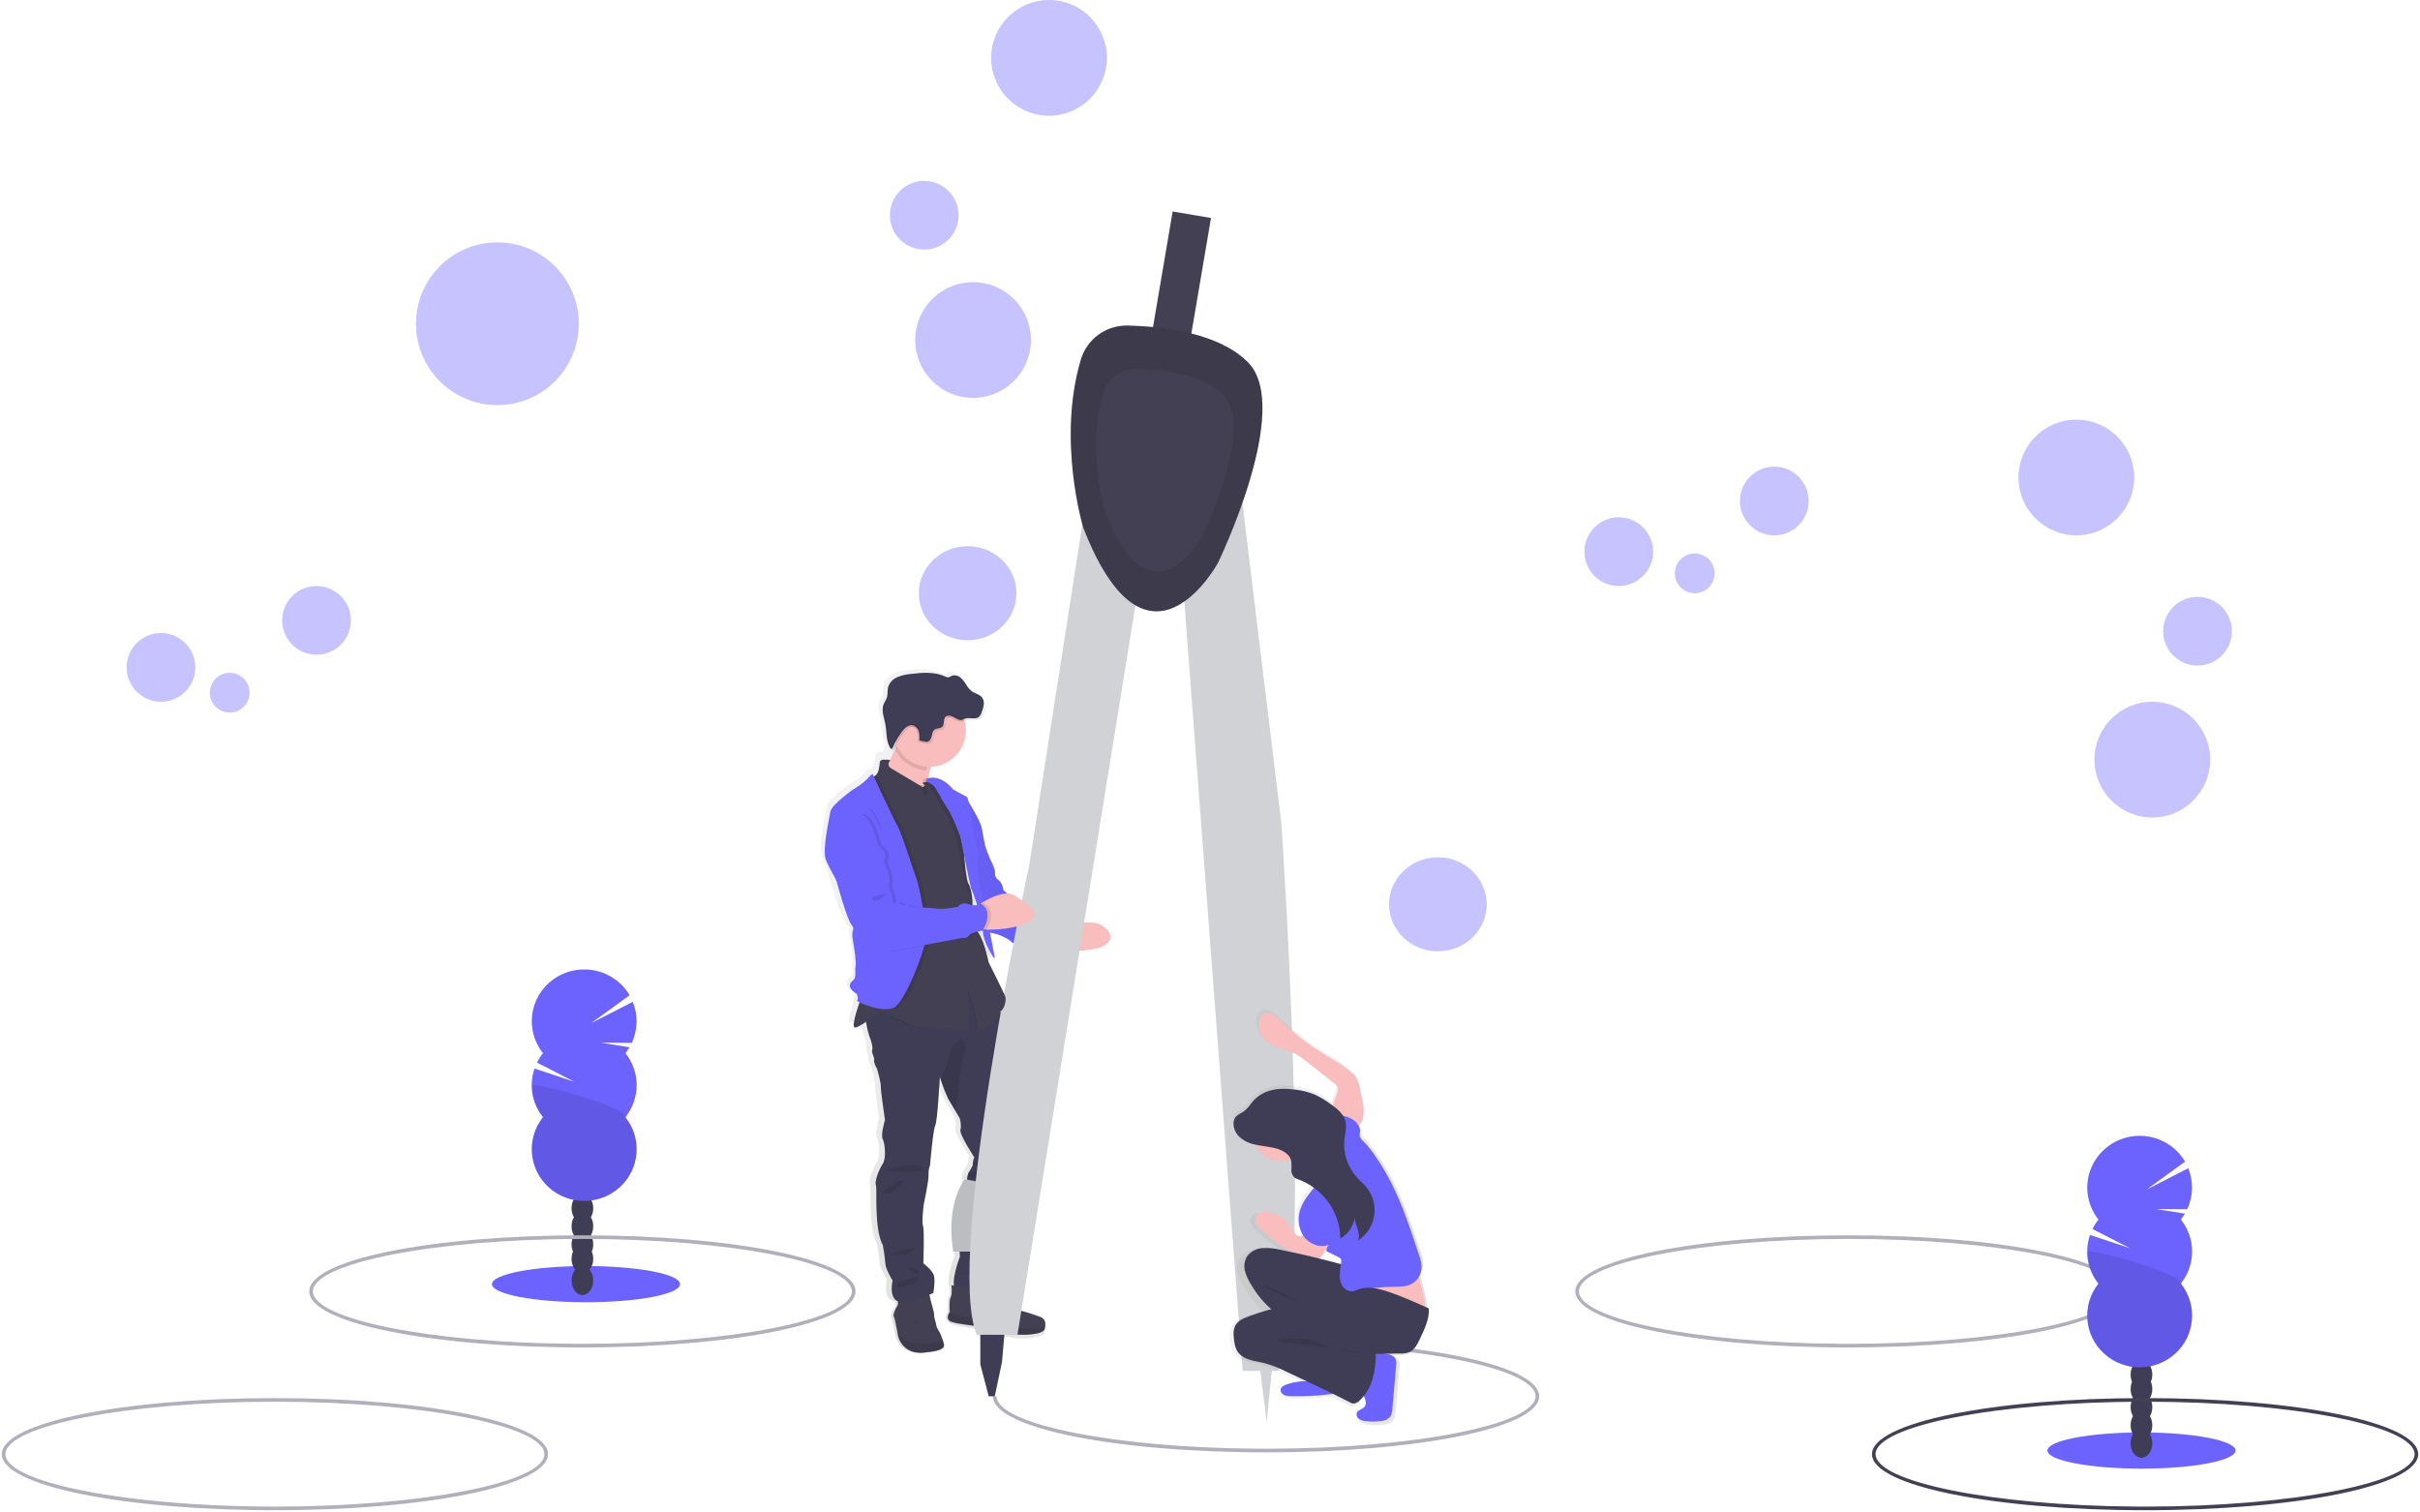 <?xml version="1.0" encoding="UTF-8"?>
<svg width="669px" height="418px" viewBox="0 0 669 418" version="1.1" xmlns="http://www.w3.org/2000/svg" xmlns:xlink="http://www.w3.org/1999/xlink">
    <!-- Generator: Sketch 58 (84663) - https://sketch.com -->
    <title>circles_y7s2</title>
    <desc>Created with Sketch.</desc>
    <defs>
        <linearGradient x1="49.998%" y1="100.01%" x2="49.998%" y2="0.024%" id="linearGradient-1">
            <stop stop-color="#808080" stop-opacity="0.25" offset="0%"></stop>
            <stop stop-color="#808080" stop-opacity="0.12" offset="54%"></stop>
            <stop stop-color="#808080" stop-opacity="0.1" offset="100%"></stop>
        </linearGradient>
        <linearGradient x1="100.027%" y1="49.995%" x2="0.053%" y2="49.995%" id="linearGradient-2">
            <stop stop-color="#808080" stop-opacity="0.25" offset="0%"></stop>
            <stop stop-color="#808080" stop-opacity="0.12" offset="54%"></stop>
            <stop stop-color="#808080" stop-opacity="0.1" offset="100%"></stop>
        </linearGradient>
    </defs>
    <g id="Page-1" stroke="none" stroke-width="1" fill="none" fill-rule="evenodd">
        <g id="Landing---Home-Page" transform="translate(-767, -147)" fill-rule="nonzero">
            <g id="circles_y7s2" transform="translate(768, 147)">
                <path d="M510,372.5 C551.821,372.5 585.5,365.764 585.5,357 C585.5,348.236 551.821,341.5 510,341.5 C468.179,341.5 434.5,348.236 434.5,357 C434.5,365.764 468.179,372.5 510,372.5 Z M510,371.5 L507.548,371.492 C467.652,371.232 435.5,364.648 435.5,357 C435.5,349.196 468.978,342.5 510,342.5 C551.022,342.5 584.5,349.196 584.5,357 C584.5,364.804 551.022,371.5 510,371.5 Z" id="Oval" fill="#B1AFBA"></path>
                <path d="M226.298,236.394 C226.518,236.954 226.768,237.502 227.045,238.036 L227.045,238.105 C227.045,238.105 230.599,251.259 232.263,254.02 C232.746,254.819 233.293,255.687 233.832,256.536 C233.726,257.161 233.726,257.799 233.832,258.424 C234.335,261.355 234.944,265.387 234.668,266.274 C234.391,267.161 235,269.369 234.04,270.136 C233.079,270.904 232.093,272.237 235.038,274.005 C235.038,274.005 235.591,275.496 235.095,275.829 C235.038,275.867 235.095,275.949 235.233,276.056 C234.423,278.459 233.236,282.346 233.977,282.623 C234.385,282.78 235.49,282.202 236.702,281.422 C236.733,281.579 236.758,281.749 236.79,281.919 C236.983,283.214 237.281,284.491 237.681,285.737 C238.221,286.938 238.761,288.964 238.473,289.631 C238.184,290.298 239.264,291.782 239.012,292.367 C238.761,292.952 239.848,294.852 239.848,294.852 C239.848,294.852 240.928,298.538 240.884,299.784 C240.84,301.029 242.051,309.062 242.051,309.062 C242.051,309.062 240.796,313.208 241.424,314.409 C242.051,315.611 242.46,319.756 241.424,321.291 C240.388,322.826 239.088,326.216 239.509,327.129 C239.929,328.041 238.925,339.313 241.461,343.956 C241.786,345.683 242.023,347.426 242.171,349.177 C242.171,350.435 244.167,353.775 244.167,353.775 C244.167,353.775 242.962,358.808 245.919,359.657 C246.123,359.721 246.334,359.761 246.547,359.776 C246.637,360.327 246.563,360.891 246.334,361.399 C245.828,362.1 245.469,362.896 245.279,363.739 L245.279,363.739 C245.235,363.898 245.256,364.067 245.335,364.211 C245.668,364.582 246.591,369.558 246.591,369.558 C246.591,369.558 247.922,375.15 255.249,373.785 C255.249,373.785 260.203,373.496 259.789,371.754 C259.653,371.178 259.472,370.615 259.249,370.068 C259.075,369.714 258.92,369.35 258.784,368.979 C258.703,368.564 257.661,367.4 257.579,366.614 C257.497,365.828 256.832,364.293 256.951,363.796 C257.07,363.299 255.827,359.739 255.739,358.946 C255.637,358.395 255.48,357.855 255.268,357.336 L255.532,357.21 C255.532,357.21 256.198,353.48 255.62,352.115 C255.042,350.749 252.744,348.969 252.744,348.969 C252.744,348.969 253.077,339.81 252.663,338.565 C252.248,337.319 252.87,332.601 252.87,332.601 C252.87,332.601 254.283,325.927 254.201,324.424 C254.154,323.493 254.295,322.562 254.615,321.687 C254.615,321.687 255.494,311.868 256.072,310.622 C256.65,309.377 257.328,297.198 257.328,297.198 L257.717,298.318 C258.264,299.998 258.914,301.643 259.663,303.243 C259.984,303.747 260.919,305.357 261.723,306.703 L262.91,308.716 C262.91,308.716 263.45,310.666 263.073,311.861 C262.696,313.057 266.947,319.523 266.947,319.523 C266.673,320.063 266.531,320.66 266.532,321.266 C266.652,321.895 265.239,323.876 265.239,323.876 C265.239,323.876 264.699,325.657 265.032,326.279 C265.365,326.902 264.492,330.588 264.492,330.588 C264.492,330.588 263.073,338.709 262.74,339.666 C262.407,340.622 262.91,347.164 262.91,347.164 C262.91,347.164 260.298,353.863 261.509,356.09 C261.56,356.914 261.566,358.172 261.246,358.682 C260.812,359.361 260.938,361.871 260.982,362.563 C260.982,362.683 260.982,362.745 260.982,362.745 C260.982,362.745 259.563,364.633 261.352,365.4 C263.142,366.168 269.226,366.721 269.226,366.721 C269.226,366.721 275.009,368.382 277.797,368.835 C280.584,369.288 286.417,369.124 286.832,367.426 C286.979,366.898 287.031,366.348 286.983,365.803 C286.906,365.102 286.471,364.491 285.833,364.192 C284.119,363.509 282.367,362.927 280.584,362.45 C280.584,362.45 277.834,361.821 277.583,360.626 C277.332,359.43 273.42,356.109 273.42,356.109 C273.42,356.109 273.376,355.876 273.295,355.562 L273.42,355.562 L273.232,355.373 C273.037,354.744 272.723,353.914 272.34,354.071 L272.34,354.071 C272.219,353.843 272.197,353.576 272.277,353.331 C272.358,353.087 272.535,352.886 272.767,352.775 C274.268,351.951 275.185,349.34 274.764,346.522 C274.343,343.704 274.268,344.201 275.141,342.584 C275.682,341.363 275.899,340.021 275.769,338.691 L278.073,330.085 C278.434,329.028 278.658,327.928 278.738,326.814 C278.777,325.937 279.004,325.079 279.404,324.298 C279.404,324.298 280.446,318.328 281.363,316.963 C282.28,315.598 280.735,310.786 280.735,310.786 C280.735,310.786 279.322,303.332 279.404,299.928 C279.486,296.525 275.737,284.724 275.737,284.724 C275.256,283.958 275.052,283.05 275.16,282.151 C275.235,281.447 274.795,280.302 274.299,279.277 L274.142,278.956 C274.334,278.709 274.565,278.496 274.827,278.327 C275.856,277.698 276.34,276.043 276.346,274.88 L262.15,241.357 C262.15,241.257 268.724,227.801 268.705,227.701 C268.316,225.493 264.599,219.636 264.599,219.636 L264.599,219.636 C264.563,219.563 264.509,219.5 264.442,219.454 C263.607,219.07 260.781,217.466 260.781,217.466 C258.565,214.723 256.486,214.157 255.13,214.176 C254.704,214.171 254.279,214.237 253.874,214.371 C253.73,214.416 253.589,214.473 253.454,214.541 L253.391,215.088 C253.275,213.822 253.375,212.546 253.686,211.314 C253.717,211.207 253.749,211.094 253.774,210.987 C253.981,210.987 254.188,210.987 254.402,210.987 C257.086,210.995 259.664,209.935 261.568,208.039 C263.472,206.143 264.546,203.567 264.555,200.878 C264.554,199.931 264.423,198.989 264.165,198.079 L264.115,197.934 L264.429,197.795 C265.685,197.33 267.261,198.123 268.278,197.28 C268.647,196.913 268.911,196.455 269.044,195.952 C269.326,195.279 269.514,194.57 269.603,193.845 C269.603,193.719 269.603,193.593 269.603,193.468 C269.606,193.43 269.606,193.392 269.603,193.354 C269.606,193.308 269.606,193.262 269.603,193.216 C269.603,193.159 269.603,193.103 269.603,193.046 C269.603,192.99 269.603,193.046 269.603,193.046 C269.546,192.584 269.359,192.147 269.063,191.788 C268.397,191.008 267.286,190.819 266.445,190.247 C265.757,189.713 265.186,189.043 264.768,188.278 C264.349,187.518 263.798,186.838 263.142,186.271 C262.462,185.699 261.522,185.551 260.699,185.888 C260.454,186.056 260.182,186.183 259.896,186.265 C259.584,186.269 259.278,186.186 259.01,186.026 C256.122,184.673 252.732,184.913 249.592,185.315 C248.316,185.417 247.064,185.718 245.881,186.208 C244.685,186.702 243.766,187.698 243.37,188.932 C243.113,189.907 243.307,190.964 243,191.926 C242.786,192.555 242.372,193.134 242.108,193.77 C241.98,194.102 241.9,194.452 241.869,194.807 L241.869,194.807 C241.869,194.807 241.869,194.877 241.869,194.908 C241.763,196.336 242.321,197.84 242.591,199.312 C242.962,201.318 242.773,203.501 243.634,205.401 C243.72,205.634 243.829,205.857 243.96,206.068 C243.659,206.697 243.332,207.363 243.018,207.986 C242.554,207.854 241.135,207.54 241.084,208.785 C241.075,209.797 240.839,210.795 240.394,211.704 C240.328,211.756 240.259,211.805 240.187,211.849 C240.029,211.921 239.936,212.085 239.954,212.257 L239.954,212.257 L239.791,212.383 C239.719,212.388 239.65,212.412 239.59,212.452 C239.502,212.301 239.213,212.289 238.297,213.383 C237.077,214.655 235.673,215.736 234.134,216.592 C234.134,216.592 227.968,220.901 227.635,222.882 C227.303,224.864 225.243,233.519 226.298,236.394 Z M253.372,215.371 C253.372,215.371 253.372,215.327 253.372,215.302 L253.447,215.34 L253.372,215.371 Z M270.124,356.279 C269.957,356.35 269.778,356.386 269.597,356.386 L270.124,356.279 Z" id="Shape" fill="url(#linearGradient-1)"></path>
                <path d="M255.629,373.779 C248.583,375.182 247.299,369.44 247.299,369.44 C247.299,369.44 246.419,364.334 246.077,363.951 C245.999,363.802 245.98,363.628 246.022,363.464 L246.022,363.464 C246.206,362.599 246.551,361.782 247.036,361.06 C247.476,360.508 247.116,358.209 247.116,358.209 L255.281,356 C255.63,356.819 255.898,357.675 256.081,358.553 C256.167,359.358 257.365,363.022 257.242,363.529 C257.12,364.035 257.768,365.614 257.854,366.426 C257.939,367.238 258.935,368.427 259.015,368.849 C259.138,369.233 259.285,369.609 259.455,369.973 C259.673,370.532 259.846,371.11 259.974,371.701 C260.39,373.48 255.629,373.779 255.629,373.779 Z" id="Path" fill="#444053"></path>
                <path d="M255.633,373.79 C248.583,375.122 247.3,369.672 247.3,369.672 C247.3,369.672 246.419,364.826 246.077,364.462 C245.999,364.321 245.979,364.155 246.022,364 L247.715,368.932 C247.715,368.932 249.122,371.885 254.324,371.435 C257.29,371.189 258.745,370.634 259.454,370.202 C259.672,370.733 259.846,371.282 259.974,371.842 C260.395,373.507 255.633,373.79 255.633,373.79 Z" id="Path" fill="#000000" opacity="0.1"></path>
                <path d="M251,366 C251,366 252.877,366.03 253,365 L251,366 Z" id="Path" fill="#000000" opacity="0.1"></path>
                <path d="M282.712,317.413 C281.805,318.77 280.772,324.693 280.772,324.693 C280.388,325.477 280.173,326.333 280.142,327.206 C280.075,328.313 279.863,329.407 279.512,330.459 L277.124,338.976 C277.251,340.296 277.034,341.627 276.495,342.839 C275.632,344.447 275.713,343.951 276.123,346.752 C276.532,349.554 275.632,352.141 274.145,352.964 C272.658,353.787 274.806,355.722 274.806,355.722 C274.806,355.722 265.313,358.272 263.329,356.708 C261.345,355.144 264.362,347.412 264.362,347.412 C264.362,347.412 263.871,340.911 264.198,339.962 C264.526,339.014 265.931,330.949 265.931,330.949 C265.931,330.949 266.8,327.287 266.466,326.672 C266.132,326.056 266.674,324.285 266.674,324.285 C266.674,324.285 268.079,322.306 267.934,321.691 C267.936,321.091 268.079,320.499 268.35,319.963 C268.35,319.963 264.142,313.544 264.507,312.351 C264.872,311.157 264.343,309.21 264.343,309.21 C264.343,309.21 263.814,308.299 263.172,307.213 C262.391,305.875 261.446,304.28 261.124,303.777 C260.387,302.188 259.745,300.556 259.203,298.89 L258.813,297.772 C258.813,297.772 258.183,309.87 257.553,311.101 C256.923,312.332 256.11,322.093 256.11,322.093 C255.789,322.96 255.648,323.883 255.695,324.806 C255.776,326.326 254.372,332.972 254.372,332.972 C254.372,332.972 253.742,337.664 254.17,338.901 C254.598,340.138 254.252,349.227 254.252,349.227 C254.252,349.227 256.52,350.998 257.099,352.368 C257.679,353.737 257.017,357.43 257.017,357.43 C257.017,357.43 250.416,360.721 247.48,359.855 C244.545,358.988 245.748,354.013 245.748,354.013 C245.748,354.013 243.77,350.722 243.77,349.447 C243.623,347.707 243.388,345.975 243.065,344.259 C240.545,339.648 241.54,328.462 241.131,327.551 C240.721,326.64 241.994,323.274 243.02,321.754 C244.047,320.233 243.65,316.101 243.02,314.92 C242.391,313.739 243.65,309.612 243.65,309.612 C243.65,309.612 242.454,301.629 242.498,300.398 C242.542,299.167 241.465,295.499 241.465,295.499 C241.465,295.499 240.394,293.614 240.639,293.03 C240.885,292.446 239.814,290.97 240.104,290.317 C240.394,289.663 239.852,287.641 239.317,286.448 C238.925,285.216 238.63,283.956 238.435,282.679 C238.183,281.259 238,280.009 238,280.009 L244.809,274.539 L261.817,270.092 L268.268,268 L274.498,277.792 C274.498,277.792 275.128,278.816 275.713,279.997 C276.205,281.014 276.639,282.151 276.564,282.855 C276.46,283.746 276.665,284.645 277.143,285.405 C277.143,285.405 280.854,297.132 280.772,300.479 C280.69,303.827 282.095,311.264 282.095,311.264 C282.095,311.264 283.619,316.057 282.712,317.413 Z" id="Path" fill="#3F3D56"></path>
                <path d="M244,323.639 C244,323.639 251.511,320.637 253.726,322.759 C255.941,324.88 244,323.639 244,323.639 Z" id="Path" fill="#000000" opacity="0.1"></path>
                <path d="M249,326 C249,326 240.771,329.408 243.587,329.954 C246.403,330.5 249,326 249,326 Z" id="Path" fill="#000000" opacity="0.1"></path>
                <path d="M270,321 C270,321 267.158,321.205 268.249,321.841 C269.341,322.477 270,321 270,321 Z" id="Path" fill="#000000" opacity="0.1"></path>
                <path d="M274,322 C273.953,322.179 264.367,324.707 266.243,325.834 C268.119,326.96 274,322 274,322 Z" id="Path" fill="#000000" opacity="0.1"></path>
                <path d="M245,346.715 C246.428,346.55 254.403,343.681 251.282,345.741 C249.58,346.946 247.164,347.32 245,346.715 Z" id="Path" fill="#000000" opacity="0.1"></path>
                <path d="M250,350 C250,350 250.519,352.269 252.496,351.973 C254.472,351.678 250,350 250,350 Z" id="Path" fill="#000000" opacity="0.1"></path>
                <path d="M247,354.766 C247.455,354.639 252.872,352.141 252.998,353.311 C253.124,354.48 247.827,356.489 247.417,355.891 C247.179,355.562 247.034,355.173 247,354.766 L247,354.766 Z" id="Path" fill="#000000" opacity="0.1"></path>
                <path d="M265,352 C265.623,351.962 271.773,349.944 273,351.75 L265,352 Z" id="Path" fill="#000000" opacity="0.1"></path>
                <path d="M271,353.974 C271,353.974 271.907,352.464 272.815,353.254 C273.722,354.044 271,353.974 271,353.974 Z" id="Path" fill="#000000" opacity="0.1"></path>
                <path d="M256,364 C256.098,364.495 256.49,364.888 257,365 L256,364 Z" id="Path" fill="#000000" opacity="0.1"></path>
                <path d="M287.817,367.375 C287.397,369.073 281.467,369.237 278.638,368.783 C275.809,368.328 269.918,366.675 269.918,366.675 C269.918,366.675 263.743,366.094 261.922,365.349 C260.1,364.604 261.541,362.705 261.541,362.705 C261.541,362.705 261.541,362.642 261.541,362.528 C261.495,361.834 261.373,359.328 261.805,358.653 C262.316,357.864 262.019,355.301 262.019,355.301 C262.019,355.301 270.777,356.955 270.945,356.172 C271.113,355.39 272.47,354.279 273.103,354.02 C273.736,353.761 274.207,356.09 274.207,356.09 C274.207,356.09 278.186,359.397 278.438,360.597 C278.69,361.796 281.48,362.414 281.48,362.414 C283.292,362.889 285.074,363.469 286.816,364.15 C287.465,364.448 287.909,365.056 287.985,365.753 C288.03,366.299 287.973,366.849 287.817,367.375 Z" id="Path" fill="#444053"></path>
                <path d="M287.816,368.243 C287.396,370.079 281.467,370.257 278.637,369.765 C275.808,369.273 269.918,367.485 269.918,367.485 C269.918,367.485 263.743,366.857 261.922,366.051 C260.1,365.246 261.541,363.191 261.541,363.191 C261.541,363.191 261.541,363.123 261.541,363 L270.396,365.048 C270.396,365.048 274.756,367.014 277.546,367.014 C279.987,367.014 285.445,368.072 287.984,366.468 C288.031,367.065 287.974,367.667 287.816,368.243 Z" id="Path" fill="#000000" opacity="0.1"></path>
                <path d="M276,361 C276,361 275.602,363.246 274,364 L276,361 Z" id="Path" fill="#000000" opacity="0.1"></path>
                <path d="M303.266,261.874 C300.675,262.89 294.694,263 292.037,263 C291.226,263 290.708,263 290.708,263 L289,259.402 L290.708,256.401 C290.708,256.401 292.276,255.954 294.362,255.563 C297.439,254.993 301.671,254.547 303.665,255.831 C307.014,257.98 306.655,260.59 303.266,261.874 Z" id="Path" fill="#FABDBD"></path>
                <path d="M265.616,221.818 L266.334,221 C266.334,221 270.022,226.784 270.406,228.963 C270.791,231.143 271.289,233.654 271.289,233.654 C271.289,233.654 272.222,236.49 272.833,237.745 C273.354,238.696 273.76,239.704 274.043,240.749 C274.094,241.292 273.823,242.492 274.976,243.247 C276.13,244.003 276.407,246.083 276.407,246.083 C276.407,246.083 280.592,250.118 282.798,250.23 C285.004,250.343 291.327,251.429 291.112,252.516 C290.898,253.603 293.753,254.265 294.894,254.54 C296.035,254.815 287.469,258.094 292.512,262.316 C292.512,262.316 289.316,262.94 288.988,263.734 C288.66,264.527 285.301,263.296 285.301,263.296 C285.301,263.296 284.582,261.604 282.105,261.498 C279.628,261.391 278.361,260.298 278.361,260.136 C278.361,259.974 275.884,258.606 274.51,258.225 C273.136,257.844 271.314,257.681 271.257,257.294 C271.2,256.907 263,221.837 263,221.837 L265.616,221.818 Z" id="Path" fill="#6C63FF"></path>
                <path d="M265.616,221.818 L266.334,221 C266.334,221 270.022,226.785 270.406,228.972 C270.791,231.159 271.289,233.664 271.289,233.664 C271.289,233.664 272.222,236.5 272.833,237.756 C273.352,238.706 273.758,239.712 274.043,240.755 C274.094,241.305 273.823,242.504 274.976,243.254 C276.13,244.004 276.407,246.09 276.407,246.09 C276.407,246.09 280.592,250.132 282.798,250.239 C285.004,250.345 291.327,251.438 291.112,252.532 C290.898,253.625 293.753,254.281 294.894,254.55 C296.035,254.818 287.469,258.111 292.512,262.315 C292.512,262.315 289.316,262.94 288.988,263.733 C288.66,264.527 285.301,263.296 285.301,263.296 C285.301,263.296 284.582,261.603 282.105,261.497 C279.628,261.391 278.361,260.297 278.361,260.129 C278.361,259.96 275.884,258.604 274.51,258.223 C273.136,257.842 271.314,257.673 271.257,257.292 C271.2,256.911 263,221.818 263,221.818 L265.616,221.818 Z" id="Path" fill="#000000" opacity="0.05"></path>
                <path d="M349,371.5 C390.018,371.5 423.5,378.197 423.5,386 C423.5,393.803 390.018,400.5 349,400.5 L346.548,400.492 C306.646,400.232 274.5,393.65 274.5,386 L273.5,386 C273.5,394.766 307.173,401.5 349,401.5 C390.816,401.5 424.5,394.762 424.5,386 C424.5,377.238 390.816,370.5 349,370.5 L349,371.5 Z" id="Path" fill="#B1AFBA"></path>
                <polygon id="Rectangle" fill="#444053" transform="translate(321.79, 98.703) rotate(9.63) translate(-321.79, -98.703) " points="316.426 58.802 327.179 58.799 327.153 138.604 316.4 138.608"></polygon>
                <polygon id="Path" fill="#D0D2D5" points="347 375.687 349.156 393 351 375"></polygon>
                <polygon id="Path" fill="#3F3D56" points="270 366.967 270 377.144 272.333 386 273.999 386 276.002 376.486 277 365"></polygon>
                <path d="M265.712,326 L271,326.999 C271,326.999 265.005,342.666 269.235,346 L262.539,346 C262.539,346 260.067,333.999 265.712,326 Z" id="Path" fill="#D0D2D5"></path>
                <path d="M265.712,326 L271,326.999 C271,326.999 265.005,342.666 269.235,346 L262.539,346 C262.539,346 260.067,333.999 265.712,326 Z" id="Path" fill="#000000" opacity="0.1"></path>
                <path d="M299.446,137 L283.572,238.916 C283.572,238.916 260.1,347.544 269.025,369 L280.271,369 L314,160.471 L299.446,137 Z" id="Path" fill="#D0D2D5"></path>
                <path d="M340.754,125 L353.212,227.421 C353.212,227.421 362.284,357.899 352.35,379 L342.536,379 L325,147.909 L340.754,125 Z" id="Path" fill="#D0D2D5"></path>
                <path d="M297.809,99.385 C299.51,93.687 304.84,89.84 310.802,90.005 C320.721,90.255 336.054,92.056 344.054,100.223 C356.451,112.91 335.678,155.644 335.678,155.644 C335.678,155.644 316.229,191.368 298.499,145.964 C298.474,146.002 291.121,121.69 297.809,99.385 Z" id="Path" fill="#444053"></path>
                <path d="M297.809,99.385 C299.51,93.687 304.84,89.84 310.802,90.005 C320.721,90.255 336.054,92.056 344.054,100.223 C356.451,112.91 335.678,155.644 335.678,155.644 C335.678,155.644 316.229,191.368 298.499,145.964 C298.474,146.002 291.121,121.69 297.809,99.385 Z" id="Path" fill="#000000" opacity="0.1"></path>
                <path d="M304.019,108.639 C305.253,104.611 309.07,101.894 313.341,102.003 C320.451,102.184 331.449,103.46 337.169,109.25 C346.061,118.239 331.164,148.532 331.164,148.532 C331.164,148.532 317.26,173.85 304.493,141.684 C304.493,141.665 299.215,124.452 304.019,108.639 Z" id="Path" fill="#444053"></path>
                <path d="M339.067,369.814 C339.174,371.442 339.425,373.151 340.45,374.425 C342.147,376.532 345.234,376.696 347.874,377.359 C349.901,377.941 351.867,378.718 353.745,379.68 L359.46,382.393 C357.994,382.477 356.55,382.779 355.172,383.288 C354.437,383.56 353.632,384.007 353.525,384.777 C353.497,385.434 353.874,386.041 354.475,386.304 C355.072,386.55 355.715,386.664 356.36,386.638 C359.764,386.734 363.169,386.555 366.544,386.102 L366.946,386.045 C368.681,386.907 370.408,387.788 372.126,388.688 C372.843,389.067 373.704,388.688 374.308,388.158 C375.044,387.504 375.695,386.757 376.244,385.938 C376.344,386.114 376.445,386.285 376.527,386.455 C377.08,387.521 377.601,388.915 376.809,389.823 C376.181,390.53 374.993,390.65 374.634,391.508 C374.434,392.145 374.671,392.838 375.219,393.217 C375.766,393.579 376.395,393.796 377.048,393.848 C378.603,394.063 380.18,394.05 381.732,393.81 C382.572,393.751 383.369,393.411 383.995,392.845 C384.529,392.114 384.812,391.228 384.799,390.322 L385.874,378.065 C385.972,377.483 385.929,376.886 385.748,376.324 C385.321,375.283 384.083,374.848 382.964,374.665 L382.844,374.665 C383.775,374.665 384.73,374.621 385.736,374.621 C386.612,374.678 387.491,374.566 388.326,374.293 C389.922,373.662 390.784,371.978 391.469,370.426 C392.726,367.701 394.172,364.749 393.983,361.721 L393.493,361.5 C393.449,358.277 392.104,355.268 391.607,352.12 C392.153,351.274 392.443,350.289 392.443,349.281 C392.378,348.174 392.138,347.084 391.733,346.051 C389.74,340.109 387.747,334.148 385.082,328.471 C383.357,324.69 381.251,321.096 378.796,317.747 C378.155,316.906 377.488,316.065 376.797,315.224 C376.294,314.643 375.169,313.823 374.961,313.085 C374.754,312.347 375.194,311.628 374.961,310.871 C374.902,310.674 374.826,310.482 374.735,310.297 C376.206,308.341 375.791,305.515 375.276,303.081 L374.647,300.046 C374.512,299.21 374.25,298.399 373.867,297.643 C373.463,296.995 372.955,296.417 372.365,295.933 C369.272,293.133 365.45,291.272 361.974,288.95 C358.297,286.496 355.009,283.513 351.715,280.567 C350.709,279.671 349.446,278.706 348.144,279.084 C346.843,279.463 346.303,280.876 346.259,282.163 C346.234,283.968 346.977,285.697 348.302,286.919 C350.577,289.007 354.016,289.177 356.725,290.654 C357.656,291.196 358.541,291.814 359.372,292.502 L367.242,298.703 C367.839,299.061 368.277,299.634 368.468,300.305 C368.499,300.71 368.434,301.116 368.279,301.491 C367.984,302.399 367.481,303.541 367.11,304.695 L366.481,304.241 C365.178,303.264 363.782,302.419 362.313,301.718 C360.365,300.919 358.307,300.424 356.21,300.248 C351.564,299.725 347.409,300.444 344.568,304.336 C343.979,305.225 343.23,305.997 342.361,306.613 C341.717,306.914 341.115,307.298 340.57,307.755 C339.111,309.376 339.941,312.063 341.311,313.432 C342.471,314.514 343.9,315.261 345.448,315.596 C347.213,319.55 351.653,321.547 355.77,320.239 C355.867,321.051 355.886,321.87 355.826,322.686 C355.765,323.537 356.091,324.369 356.712,324.951 C357.043,325.177 357.408,325.347 357.794,325.455 C359.184,325.961 360.501,326.65 361.71,327.506 C360.291,329.049 359.12,330.804 358.24,332.71 C357.142,335.277 357.377,338.223 358.869,340.582 L358.906,340.633 C358.801,341.026 358.605,341.389 358.334,341.693 C357.538,342.316 356.393,342.199 355.738,341.428 C355.199,340.788 354.743,340.082 354.38,339.327 C353.124,337.267 351.078,335.816 348.723,335.315 C347.861,335.094 346.954,335.131 346.114,335.422 C345.27,335.726 344.679,336.494 344.599,337.39 C344.599,338.343 345.29,339.131 345.969,339.806 C348.052,341.974 350.372,343.9 352.884,345.547 C353.569,345.972 354.276,346.359 355.003,346.707 C353.745,346.443 352.505,346.184 351.281,345.932 C349.566,345.502 347.795,345.347 346.032,345.471 C344.251,345.611 342.631,346.559 341.632,348.045 C340.939,349.365 340.792,350.906 341.223,352.334 C341.659,353.751 342.31,355.091 343.153,356.308 C344.476,358.539 346.098,360.577 347.975,362.364 C346.403,362.837 344.832,363.355 343.298,363.922 C341.764,364.49 340.155,365.184 339.451,366.597 C339.038,367.615 338.905,368.727 339.067,369.814 L339.067,369.814 Z M362.207,348.367 L362.263,348.367 C362.597,348.215 362.883,347.972 363.087,347.666 C364.042,346.383 364.719,344.913 365.073,343.352 C365.438,343.302 365.797,343.211 366.142,343.08 C365.667,343.534 365.399,344.163 365.4,344.821 L368.945,346.562 C369.201,346.659 369.421,346.833 369.574,347.061 C369.671,347.296 369.696,347.556 369.643,347.805 C369.543,348.619 369.385,349.433 369.285,350.24 C368.222,349.925 367.179,349.672 366.242,349.42 C364.91,349.054 363.558,348.713 362.207,348.373 L362.207,348.367 Z" id="Shape" fill="url(#linearGradient-2)"></path>
                <path d="M362.536,314.383 C364.348,314.848 366.267,314.531 367.846,313.507 C368.158,313.282 368.507,313.115 368.876,313.014 C369.54,312.954 370.192,313.222 370.633,313.734 C372.15,315.284 372.327,317.839 371.543,319.881 C370.76,321.924 369.186,323.532 367.536,324.926 C366.203,326.052 364.794,327.079 363.32,328 C362.499,326.027 360.942,324.474 358.996,323.688 C357.264,323 356,321.159 355.008,319.551 C354.268,318.358 353.611,318.409 354.274,317.177 C355.024,315.994 355.906,314.906 356.904,313.935 C357.447,313.345 357.922,312.692 358.32,311.99 C358.762,311.173 358.661,310.641 359.344,311.289 C359.793,311.717 359.976,312.645 360.494,313.144 C361.069,313.717 361.769,314.142 362.536,314.383 Z" id="Path" fill="#FABDBD"></path>
                <path d="M368.708,302.1 C368.856,301.731 368.919,301.334 368.892,300.938 C368.702,300.28 368.27,299.718 367.68,299.361 L359.922,293.268 C359.108,292.592 358.238,291.985 357.321,291.452 C354.644,290.001 351.263,289.832 349.018,287.784 C347.712,286.573 346.98,284.875 347,283.104 C347,281.848 347.635,280.428 348.834,280.076 C350.033,279.725 351.371,280.654 352.361,281.54 C355.602,284.43 358.837,287.363 362.46,289.775 C365.885,292.062 369.659,293.884 372.711,296.641 C373.267,297.11 373.744,297.664 374.125,298.281 C374.498,299.028 374.757,299.826 374.893,300.649 L375.527,303.626 C376.06,306.139 376.491,309.06 374.785,310.989 C374.282,311.614 373.524,311.985 372.717,312 C372.154,311.932 371.612,311.748 371.125,311.46 C369.856,310.832 367.56,310.203 367.173,308.633 C366.678,306.667 368.105,303.922 368.708,302.1 Z" id="Path" fill="#FABDBD"></path>
                <path d="M357.089,341.11 C356.552,340.483 356.096,339.794 355.731,339.06 C354.486,337.051 352.443,335.63 350.084,335.134 C349.235,334.926 348.341,334.961 347.511,335.234 C346.664,335.538 346.074,336.291 346,337.166 C346,338.091 346.688,338.866 347.364,339.522 C349.444,341.645 351.766,343.533 354.284,345.147 C356.806,346.754 359.699,347.729 362.704,347.985 C363.006,348.021 363.313,347.993 363.604,347.903 C363.937,347.754 364.222,347.518 364.427,347.222 C366.022,345.235 366.575,342.653 367,340.172 C366.846,341.066 361.668,338.978 361.083,339.247 C360.221,339.641 360.304,340.816 359.681,341.378 C358.886,341.991 357.732,341.871 357.089,341.11 Z" id="Path" fill="#FABDBD"></path>
                <path d="M392.993,361.578 C393.023,361.895 392.96,362.213 392.812,362.497 C392.456,363.042 391.654,363.049 391.001,362.954 C389.493,362.704 388.005,362.352 386.547,361.901 L373.273,358.141 C373.062,358.101 372.865,358.007 372.704,357.868 C372.563,357.705 372.472,357.508 372.439,357.297 C371.978,355.43 371.879,353.494 372.148,351.59 C372.164,351.316 372.255,351.051 372.413,350.823 C372.712,350.553 373.106,350.407 373.512,350.417 C375.591,350.21 377.681,350.117 379.771,350.138 C381.127,350.194 382.485,350.165 383.838,350.05 C385.583,349.847 387.594,348.864 389.346,349.016 C390.866,349.143 390.801,350.284 390.956,351.552 C391.389,354.919 392.96,358.141 392.993,361.578 Z" id="Path" fill="#FABDBD"></path>
                <path d="M352.905,345.49 C351.258,345.071 349.553,344.919 347.857,345.04 C346.145,345.175 344.588,346.083 343.633,347.505 C342.959,348.78 342.817,350.268 343.237,351.647 C343.661,353.007 344.286,354.297 345.092,355.473 C346.519,357.932 348.353,360.132 350.517,361.981 C351.6,362.838 352.794,363.546 353.833,364.446 C356.047,366.375 357.421,369.068 358.738,371.687 C359.975,374.152 361.212,376.667 361.744,379.378 C361.754,379.59 361.85,379.788 362.01,379.927 C362.182,380.009 362.379,380.023 362.561,379.963 L368.654,378.842 C369.005,378.857 369.336,378.678 369.514,378.376 C369.693,378.074 369.69,377.699 369.507,377.4 C368.185,371.74 365.712,366.41 362.239,361.741 C365.513,364.823 370.079,366.14 374.499,365.278 C375.351,365.158 376.154,364.811 376.825,364.274 C378.186,363.041 378.124,360.94 377.821,359.146 C377.548,357.548 377.172,355.969 376.695,354.42 C375.551,350.722 370.615,349.724 367.268,348.824 C362.518,347.571 357.73,346.46 352.905,345.49 Z" id="Path" fill="#3F3D56"></path>
                <path d="M356.753,359.201 C357.598,359.604 358.363,360.217 359,361 C357.937,359.549 354.897,358.823 353.407,358.149 C351.563,357.322 349.55,356.473 348,355 C350.998,356.142 353.924,357.546 356.753,359.201 L356.753,359.201 Z" id="Path" fill="#000000" opacity="0.1"></path>
                <path d="M375.902,385.666 C376.432,386.708 376.937,388.054 376.176,388.941 C375.59,389.623 374.418,389.741 374.069,390.573 C373.873,391.19 374.103,391.864 374.637,392.235 C375.163,392.591 375.773,392.805 376.407,392.855 C377.913,393.06 379.441,393.047 380.944,392.818 C381.758,392.759 382.529,392.429 383.132,391.881 C383.656,391.161 383.93,390.29 383.911,389.4 L384.952,377.503 C385.044,376.937 385.003,376.357 384.833,375.809 C384.416,374.798 383.219,374.383 382.135,374.203 C380.922,373.998 379.689,373.948 378.464,374.054 C377.637,374.065 376.835,374.339 376.176,374.835 C375.564,375.529 375.187,376.397 375.098,377.317 C374.817,378.731 374.032,380.691 374.2,382.124 C374.306,383.309 375.378,384.624 375.902,385.666 Z" id="Path" fill="#6C63FF"></path>
                <path d="M362.121,381.945 C359.619,381.641 357.076,381.908 354.709,382.721 C353.949,382.981 353.115,383.422 353.002,384.166 C352.971,384.803 353.363,385.392 353.989,385.649 C354.61,385.889 355.279,386.001 355.95,385.978 C359.477,386.065 363.006,385.891 366.503,385.457 C367.412,385.402 368.293,385.144 369.072,384.706 C369.865,384.237 370.201,383.318 369.879,382.497 C369.458,381.678 368.311,381.424 367.757,380.685 C367.357,380.152 367.257,379.364 366.63,379.084 C366.156,378.944 365.642,378.98 365.196,379.184 C364.529,379.401 362.928,379.618 362.468,380.133 C362.268,380.721 362.152,381.33 362.121,381.945 Z" id="Path" fill="#6C63FF"></path>
                <circle id="Oval" fill="#FABDBD" cx="353.5" cy="312.5" r="8.5"></circle>
                <path d="M373.318,309.74 C371.994,308.754 370.324,308.416 368.711,308.111 C368.166,307.939 367.579,307.968 367.053,308.193 C366.706,308.448 366.432,308.791 366.256,309.187 C365.759,310.004 365.39,310.896 365.164,311.828 C364.939,312.776 365.172,313.776 365.791,314.521 C366.281,315.03 366.984,315.285 367.486,315.794 C368.147,316.541 368.421,317.56 368.227,318.544 C368.025,319.51 367.653,320.43 367.129,321.262 C365.918,323.426 364.537,325.487 362.998,327.424 C361.397,329.442 359.602,331.384 358.66,333.79 C357.595,336.352 357.829,339.279 359.288,341.633 C360.813,343.886 363.852,345.096 366.369,344.122 C365.905,344.574 365.646,345.201 365.653,345.853 L369.106,347.591 C369.361,347.686 369.581,347.86 369.734,348.088 C369.826,348.322 369.848,348.579 369.797,348.826 C369.526,350.238 369.385,351.672 369.376,353.11 C369.47,354.543 370.117,356.051 371.397,356.675 C372.571,357.248 373.965,356.942 375.245,356.675 C378.236,356.061 381.278,355.737 384.329,355.707 C385.848,355.707 387.417,355.746 388.817,355.147 C390.734,354.29 391.978,352.376 392,350.252 C391.937,349.148 391.702,348.06 391.303,347.031 C389.363,341.111 387.417,335.178 384.819,329.519 C383.126,325.753 381.063,322.17 378.66,318.824 C378.033,317.978 377.405,317.144 376.708,316.335 C376.218,315.756 375.12,314.941 374.919,314.203 C374.718,313.464 375.145,312.751 374.919,312 C374.637,311.093 374.076,310.301 373.318,309.74 Z" id="Path" fill="#6C63FF"></path>
                <path d="M393.981,361.713 C390.34,360.067 386.7,358.42 382.914,357.139 C380.127,356.198 377.018,355.461 374.281,356.52 C373.46,356.842 372.714,357.306 371.924,357.684 C369.276,358.922 366.236,359.132 363.31,359.448 C356.798,360.166 350.4,361.656 344.255,363.886 C342.782,364.418 341.196,365.124 340.463,366.473 C340.048,367.451 339.909,368.519 340.059,369.568 C340.166,371.146 340.412,372.805 341.417,374.037 C343.086,376.079 346.113,376.234 348.704,376.878 C350.698,377.443 352.63,378.198 354.474,379.131 C360.529,381.96 366.59,384.788 372.531,387.852 C373.226,388.217 374.073,387.852 374.667,387.339 C376.456,385.711 377.748,383.628 378.395,381.322 C379.04,379.028 379.359,376.658 379.343,374.278 C381.669,374.278 383.559,374.179 385.885,374.179 C386.74,374.232 387.598,374.125 388.413,373.863 C389.974,373.245 390.821,371.617 391.522,370.119 C392.773,367.476 394.183,364.61 393.981,361.713 Z" id="Path" fill="#3F3D56"></path>
                <path d="M352,370.718 C353.587,370.008 355.424,369.991 357.195,370.003 C358.274,369.985 359.353,370.06 360.417,370.228 C362.042,370.626 363.62,371.172 365.128,371.857 C368.885,373.307 372.925,374.036 377,373.999" id="Path" fill="#000000" opacity="0.1"></path>
                <path d="M341.503,314.195 C342.776,315.347 344.354,316.125 346.057,316.437 C347.729,316.816 349.452,316.961 351.137,317.327 C353.208,317.776 355.471,318.849 355.941,320.883 C356.049,321.697 356.071,322.521 356.005,323.34 C355.943,324.169 356.262,324.982 356.873,325.556 C357.205,325.777 357.569,325.945 357.954,326.055 C364.857,328.647 369.446,335.118 369.529,342.375 C371.675,341.146 373.137,339.028 373.504,336.615 C373.504,338.813 375.433,341.036 374.34,343 C376.751,341.452 378.391,338.983 378.862,336.192 C379.332,333.401 378.59,330.545 376.816,328.316 C375.967,327.255 374.886,326.371 373.999,325.354 C371.452,322.467 370.245,318.668 370.668,314.87 C370.854,313.273 371.311,311.656 370.97,310.083 C370.475,307.904 368.526,306.389 366.674,305.094 C365.372,304.131 363.976,303.298 362.507,302.606 C360.561,301.814 358.502,301.322 356.404,301.147 C351.767,300.635 347.645,301.342 344.77,305.189 C344.188,306.067 343.442,306.83 342.571,307.437 C341.926,307.736 341.323,308.116 340.777,308.567 C339.304,310.172 340.14,312.824 341.503,314.195 Z" id="Path" fill="#3F3D56"></path>
                <path d="M258.405,223 C258.14,222.89 239.71,215.288 242.238,213.777 C243.745,212.879 245.601,209.081 246.868,206.104 C247.754,204.031 248.356,202.351 248.356,202.351 C248.356,202.351 263.151,199.729 257.855,208.81 C257.02,210.2 256.391,211.703 255.986,213.273 C254.46,219.409 258.256,222.884 258.405,223 Z" id="Path" fill="#FABDBD"></path>
                <path d="M256.867,208.636 C256.042,209.995 255.419,211.465 255.019,213 C251.237,212.734 247.914,210.425 246.384,207 C246.236,206.679 246.108,206.35 246,206.015 C246.876,203.987 247.471,202.345 247.471,202.345 C247.471,202.345 262.106,199.781 256.867,208.636 Z" id="Path" fill="#000000" opacity="0.1"></path>
                <path d="M266,201.996 C265.979,206.73 262.669,210.807 258.055,211.783 C253.44,212.759 248.773,210.37 246.851,206.047 C246.287,204.772 245.997,203.392 246,201.996 C246.026,197.01 249.691,192.797 254.609,192.1 C259.527,191.402 264.211,194.431 265.612,199.214 C265.869,200.119 266,201.056 266,201.996 Z" id="Path" fill="#FABDBD"></path>
                <path d="M275,279.997 C274.272,280.781 273.764,281.738 273.525,282.775 C273.525,282.775 268.528,286.15 268.858,284.032 C269.189,281.914 266.252,273.223 266.252,273.223 L266.582,285 C266.582,285 250.593,284.258 249.417,283.115 C248.24,281.971 241.457,279.727 241.457,279.727 C241.457,279.727 239.365,281.386 237.439,282.643 C237.184,281.223 237,279.972 237,279.972 L243.873,274.498 L261.038,270.049 L267.485,268 L273.773,277.798 C273.773,277.798 274.421,278.816 275,279.997 Z" id="Path" fill="#000000" opacity="0.1"></path>
                <path d="M275.466,279.721 C274.158,280.542 273.664,282.758 273.664,282.758 C273.664,282.758 268.748,286.121 269.074,284.011 C269.399,281.9 266.534,273.265 266.534,273.265 L266.866,285 C266.866,285 251.13,284.261 249.979,283.121 C248.829,281.982 242.111,279.759 242.111,279.759 C242.111,279.759 236.295,284.436 235.232,284.023 C234.169,283.61 237.108,275.657 237.108,275.657 L240.135,229.056 C240.135,229.056 239.316,215.192 240.548,214.697 C240.738,214.622 240.912,214.511 241.061,214.372 C241.874,213.645 242.118,212.167 242.187,210.921 C242.268,209.45 244.232,210.182 244.232,210.182 L243.087,211.66 L253.244,217.841 L253.332,217.897 C253.738,217.688 254.155,217.502 254.583,217.34 C255.483,216.995 256.678,216.67 257.46,216.995 C257.896,217.22 258.267,217.554 258.535,217.966 C259.116,218.837 259.581,219.78 259.917,220.771 L263.607,227.002 C263.607,227.002 265.484,235.293 265.484,235.618 C265.484,235.944 266.059,243.496 266.735,244.316 C267.41,245.137 268.048,249.238 267.804,250.472 C267.56,251.705 268.211,256.295 268.211,256.295 C270.919,258.512 272.307,266.058 272.307,266.058 C272.307,266.058 276.573,274.511 276.898,275.494 C277.223,276.478 276.779,278.901 275.466,279.721 Z" id="Path" fill="#444053"></path>
                <path d="M254,217.572 C253.014,218.999 250.181,221 250.181,221 L242,214.223 C242.801,213.522 243.041,212.089 243.109,210.892 C243.189,209.465 245.123,210.178 245.123,210.178 L244.889,210.475 C244.663,210.762 244.572,211.131 244.639,211.488 C244.706,211.846 244.925,212.159 245.24,212.349 L254,217.572 Z" id="Path" fill="#000000" opacity="0.1"></path>
                <path d="M254,217.567 C253.014,218.994 250.181,221 250.181,221 L242,214.219 C242.801,213.518 243.041,212.092 243.109,210.889 C243.189,209.469 245.123,210.176 245.123,210.176 L244.889,210.472 C244.663,210.76 244.572,211.128 244.639,211.486 C244.706,211.843 244.925,212.156 245.24,212.346 L254,217.567 Z" id="Path" fill="#444053"></path>
                <path d="M257,218.092 C255.932,219.202 254.422,220.464 254.516,219.83 C254.609,219.197 253.615,217.805 253,217.182 C253.967,216.917 255.008,216.942 255.957,217.253 C256.381,217.45 256.741,217.739 257,218.092 Z" id="Path" fill="#000000" opacity="0.1"></path>
                <path d="M258,216.996 C256.906,218.165 255.361,219.482 255.456,218.824 C255.552,218.165 254.636,217.087 254,216.434 C254.916,216.122 256.13,215.827 256.925,216.122 C257.364,216.324 257.734,216.625 258,216.996 L258,216.996 Z" id="Path" fill="#444053"></path>
                <path d="M241.36,214.282 C241.36,214.282 241.466,213.303 240.043,214.993 C238.848,216.233 237.474,217.289 235.967,218.125 C235.967,218.125 229.89,222.38 229.558,224.364 C229.226,226.348 227.257,234.826 228.304,237.658 C229.351,240.49 237.29,254.065 237.29,254.065 C237.29,254.065 235.208,256.517 235.697,259.406 C236.186,262.294 236.794,266.268 236.519,267.141 C236.243,268.015 236.851,270.192 235.891,270.953 C234.932,271.714 233.979,273.024 236.882,274.771 C236.882,274.771 237.428,276.243 236.932,276.568 C236.437,276.892 244.219,280.274 247.285,278.477 C250.352,276.68 255.889,262.294 255.995,259.075 C256.102,255.856 254.296,245.238 253.312,242.73 C252.327,240.222 249.367,230.465 248.107,228.288 C246.846,226.11 241.36,214.282 241.36,214.282 Z" id="Path" fill="#000000" opacity="0.1"></path>
                <path d="M240.384,214.282 C240.384,214.282 240.497,213.303 239.073,214.993 C237.871,216.244 236.486,217.307 234.966,218.148 C234.966,218.148 228.883,222.402 228.557,224.385 C228.231,226.368 226.256,234.843 227.303,237.674 C228.35,240.505 236.283,254.075 236.283,254.075 C236.283,254.075 234.201,256.526 234.696,259.413 C235.192,262.3 235.794,266.273 235.518,267.146 C235.242,268.019 235.844,270.195 234.891,270.956 C233.938,271.717 232.972,273.027 235.875,274.773 C235.875,274.773 236.427,276.244 235.932,276.569 C235.436,276.893 243.218,280.273 246.285,278.477 C249.351,276.681 254.882,262.3 254.995,259.083 C255.108,255.865 253.296,245.251 252.311,242.744 C251.327,240.237 248.367,230.484 247.106,228.307 C245.846,226.131 240.384,214.282 240.384,214.282 Z" id="Path" fill="#6C63FF"></path>
                <path d="M239,223 C239,223 243.14,228.413 242.996,232 C242.996,232 243.046,226.189 239,223 Z" id="Path" fill="#000000" opacity="0.1"></path>
                <path d="M254.098,215.365 C254.098,215.365 257.292,213.48 261.312,218.275 C261.312,218.275 264.23,219.864 265.089,220.254 C265.948,220.644 266.925,230.842 266.925,230.842 C266.925,230.842 268.814,235.241 268.295,237.754 C267.777,240.268 269.791,248.952 269.791,248.952 C269.791,248.952 273.109,264.541 272.997,264.975 C272.886,265.409 269.614,260.093 269.673,257.435 C269.732,254.777 266.925,246.564 266.525,246.074 C266.125,245.584 263.371,231.47 263.371,231.47 C263.371,231.47 261.141,225.488 259.705,223.515 C258.269,221.542 256.498,217.803 255.771,217.144 C255.236,216.702 254.64,216.334 254,216.05 L254.098,215.365 Z" id="Path" fill="#000000" opacity="0.1"></path>
                <path d="M255.064,215.365 C255.064,215.365 258.582,213.48 262.518,218.275 C262.518,218.275 265.391,219.864 266.235,220.254 C267.078,220.644 268.032,230.842 268.032,230.842 C268.032,230.842 269.887,235.241 269.385,237.754 C268.882,240.268 270.847,248.952 270.847,248.952 C270.847,248.952 274.113,264.541 273.997,264.975 C273.881,265.409 270.679,260.093 270.731,257.435 C270.783,254.777 268.032,246.564 267.639,246.074 C267.246,245.584 264.547,231.47 264.547,231.47 C264.547,231.47 262.35,225.539 260.946,223.547 C259.541,221.555 257.789,217.835 257.081,217.175 C256.455,216.699 255.752,216.329 255,216.082 L255.064,215.365 Z" id="Path" fill="#6C63FF"></path>
                <path d="M270,249.854 C270,249.854 276.502,245.418 279.644,247.607 C282.786,249.795 287.93,252.902 282.874,255.15 C277.817,257.397 270.82,256.967 270.82,256.967 L270,249.854 Z" id="Path" fill="#FABDBD"></path>
                <path d="M265.637,291.175 C264.608,293.256 263.759,303.675 263.181,307 C262.358,305.669 261.363,304.081 261.024,303.581 C260.247,302 259.571,300.376 259,298.719 C259.664,297.219 261.462,292.919 261.462,291.344 C261.462,289.419 264.781,287 264.781,287 C265.998,288.069 266.344,289.756 265.637,291.175 L265.637,291.175 Z" id="Path" fill="#000000" opacity="0.1"></path>
                <path d="M265,199.184 C264.841,199.265 264.674,199.332 264.502,199.384 C263.718,199.591 262.952,199.071 262.257,198.658 C261.561,198.245 260.598,197.938 259.992,198.477 C259.207,199.178 259.775,200.674 258.965,201.35 C258.455,201.781 257.644,201.631 257.051,201.975 C256.458,202.32 256.311,203.102 256.164,203.766 C256.018,204.429 255.737,205.193 255.067,205.387 C254.397,205.581 253.791,205.155 253.153,205.174 C253.019,205.174 252.86,205.174 252.77,205.099 C252.711,205.013 252.688,204.907 252.707,204.805 C252.786,204.007 252.712,203.203 252.49,202.432 C252.252,201.649 251.604,201.052 250.793,200.868 C249.619,200.692 248.63,201.7 247.941,202.651 C247.217,203.653 246.559,204.698 245.97,205.781 C245.938,205.837 245.906,205.912 245.868,206 C245.292,204.729 244.997,203.354 245,201.963 C245.026,196.993 248.763,192.795 253.779,192.099 C258.795,191.404 263.571,194.422 265,199.19 L265,199.184 Z" id="Path" fill="#000000" opacity="0.1"></path>
                <path d="M248.367,202.261 C249.059,201.309 250.052,200.301 251.231,200.476 C252.043,200.66 252.693,201.255 252.934,202.036 C253.159,202.807 253.23,203.612 253.146,204.409 C253.131,204.515 253.156,204.622 253.216,204.71 C253.306,204.81 253.466,204.792 253.601,204.785 C254.241,204.785 254.914,205.18 255.522,204.998 C256.131,204.817 256.483,204.04 256.624,203.376 C256.765,202.712 256.925,201.948 257.514,201.585 C258.104,201.221 258.904,201.378 259.436,200.958 C260.249,200.282 259.679,198.779 260.467,198.083 C261.076,197.545 262.043,197.852 262.741,198.265 C263.439,198.678 264.208,199.198 264.996,198.992 C265.256,198.901 265.511,198.794 265.758,198.672 C267.007,198.209 268.621,198.998 269.64,198.165 C270.011,197.8 270.278,197.346 270.415,196.849 C270.697,196.182 270.887,195.48 270.978,194.764 C271.07,194.037 270.868,193.304 270.415,192.722 C269.774,191.958 268.621,191.763 267.769,191.2 C267.079,190.669 266.506,190.006 266.085,189.252 C265.664,188.497 265.109,187.823 264.445,187.26 C263.759,186.696 262.808,186.551 261.979,186.884 C261.734,187.053 261.461,187.178 261.172,187.254 C260.858,187.261 260.548,187.178 260.281,187.016 C257.373,185.675 253.985,185.913 250.795,186.314 C249.508,186.413 248.246,186.711 247.054,187.197 C245.851,187.695 244.93,188.681 244.531,189.897 C244.274,190.862 244.473,191.908 244.159,192.86 C243.948,193.486 243.519,194.056 243.262,194.689 C242.583,196.417 243.397,198.321 243.743,200.144 C244.121,202.136 243.929,204.29 244.793,206.176 C244.966,206.545 245.152,207.19 245.581,206.946 C245.895,206.765 246.222,205.693 246.382,205.387 C246.978,204.306 247.641,203.262 248.367,202.261 Z" id="Path" fill="#3F3D56"></path>
                <path d="M231.47,234.688 L230,239.003 C230,239.003 233.481,252.391 235.113,255.205 C236.744,258.019 239.135,261.644 239.135,261.644 C241.867,262.913 244.904,263.303 247.853,262.765 C252.53,261.812 266.18,259.281 266.18,259.281 C266.837,259.404 267.507,259.144 267.924,258.605 C268.546,257.703 271.623,257.253 271.623,257.253 C271.623,257.253 275.209,251.856 270.807,249.602 C270.807,249.602 270.265,250.845 267.924,249.995 C265.582,249.145 264.879,250.671 264.879,250.671 C264.879,250.671 261.067,251.463 258.95,251.18 C256.833,250.897 251.552,250.787 251.004,250.336 C250.867,250.21 250.687,250.145 250.504,250.156 C250.32,250.166 250.149,250.252 250.027,250.394 C249.396,250.159 248.809,249.815 248.289,249.377 C247.853,248.875 247.256,249.944 247.256,249.944 C247.256,249.944 246.49,249.493 246.708,248.933 C246.926,248.372 246.004,246.228 246.004,246.228 C245.758,245.409 245.703,244.542 245.842,243.697 C246.11,242.57 244.478,238.546 244.478,238.546 C244.459,237.862 244.532,237.179 244.696,236.517 C244.97,235.506 242.629,233.478 242.629,233.478 C242.629,233.478 240.343,222.009 235.505,225.75 C230.666,229.492 231.47,234.688 231.47,234.688 Z" id="Path" fill="#000000" opacity="0.1"></path>
                <path d="M230.469,234.688 L229,239.002 C229,239.002 232.48,252.39 234.111,255.204 C235.742,258.018 238.139,261.643 238.139,261.643 C240.869,262.913 243.906,263.304 246.854,262.763 C251.536,261.81 265.182,259.28 265.182,259.28 C265.839,259.403 266.508,259.143 266.925,258.604 C267.548,257.702 270.623,257.251 270.623,257.251 C270.623,257.251 274.209,251.855 269.807,249.601 C269.807,249.601 269.26,250.844 266.925,249.994 C264.591,249.144 263.875,250.67 263.875,250.67 C263.875,250.67 260.071,251.462 257.948,251.179 C255.825,250.896 250.552,250.786 250.011,250.335 C249.874,250.209 249.694,250.144 249.51,250.155 C249.327,250.165 249.155,250.251 249.033,250.393 C248.401,250.159 247.811,249.815 247.29,249.376 C246.854,248.874 246.257,249.943 246.257,249.943 C246.257,249.943 245.497,249.492 245.715,248.932 C245.933,248.372 245.005,246.227 245.005,246.227 C244.763,245.408 244.708,244.542 244.844,243.697 C245.118,242.57 243.486,238.545 243.486,238.545 C243.463,237.862 243.537,237.178 243.704,236.517 C243.972,235.506 241.638,233.477 241.638,233.477 C241.638,233.477 239.353,222.009 234.516,225.75 C229.679,229.491 230.469,234.688 230.469,234.688 Z" id="Path" fill="#6C63FF"></path>
                <path d="M244,247 C244,247 238.541,247.995 240.378,248.836 C242.214,249.678 244,247 244,247 Z" id="Path" fill="#000000" opacity="0.1"></path>
                <g id="Group" opacity="0.1" transform="translate(243, 194)" fill="#000000">
                    <path d="M10.382,7.662 C10.143,6.866 9.488,6.26 8.668,6.077 C7.482,5.899 6.483,6.924 5.787,7.885 C5.056,8.904 4.389,9.967 3.789,11.066 C3.609,11.397 3.3,12.466 2.984,12.651 C2.552,12.899 2.339,12.237 2.191,11.862 C1.321,9.953 1.547,7.757 1.134,5.734 C0.83,4.557 0.587,3.365 0.406,2.164 C0.277,3.615 0.857,5.142 1.134,6.618 C1.514,8.642 1.321,10.831 2.191,12.746 C2.365,13.122 2.552,13.777 2.984,13.529 C3.3,13.345 3.628,12.256 3.789,11.951 C4.388,10.85 5.055,9.788 5.787,8.769 C6.483,7.802 7.482,6.777 8.668,6.962 C9.488,7.144 10.143,7.751 10.382,8.546 C10.521,8.957 10.597,9.386 10.608,9.819 C10.672,9.092 10.596,8.36 10.382,7.662 Z" id="Path"></path>
                    <path d="M27.969,2.405 C27.833,2.909 27.564,3.368 27.189,3.735 C26.164,4.582 24.54,3.786 23.284,4.257 C23.026,4.353 22.788,4.505 22.517,4.582 C21.724,4.785 20.951,4.264 20.248,3.844 C19.546,3.424 18.573,3.105 17.961,3.653 C17.168,4.365 17.742,5.886 16.923,6.574 C16.408,7.013 15.589,6.86 14.99,7.21 C14.39,7.56 14.242,8.349 14.094,9.024 C13.946,9.698 13.662,10.475 12.986,10.672 C12.309,10.869 11.697,10.436 11.052,10.462 C10.917,10.462 10.756,10.462 10.666,10.385 C10.643,10.362 10.628,10.334 10.62,10.303 C10.62,10.525 10.62,10.748 10.62,10.971 C10.607,11.076 10.632,11.182 10.691,11.27 C10.782,11.372 10.943,11.353 11.078,11.353 C11.722,11.353 12.399,11.747 13.011,11.563 C13.624,11.378 13.978,10.595 14.12,9.915 C14.262,9.234 14.423,8.47 15.016,8.101 C15.608,7.732 16.414,7.891 16.949,7.465 C17.767,6.777 17.194,5.256 17.986,4.544 C18.599,3.996 19.572,4.308 20.274,4.728 C20.977,5.148 21.75,5.676 22.543,5.466 C22.804,5.373 23.06,5.267 23.31,5.148 C24.566,4.677 26.19,5.473 27.215,4.626 C27.588,4.258 27.857,3.8 27.995,3.296 C28.278,2.616 28.469,1.901 28.562,1.171 C28.591,0.924 28.591,0.674 28.562,0.426 C28.438,1.106 28.239,1.769 27.969,2.405 L27.969,2.405 Z" id="Path"></path>
                </g>
                <ellipse id="Oval" fill="#6C63FF" cx="161" cy="355" rx="26" ry="5"></ellipse>
                <ellipse id="Oval" fill="#3F3D56" cx="160" cy="354" rx="3" ry="4"></ellipse>
                <ellipse id="Oval" fill="#3F3D56" cx="160" cy="348" rx="3" ry="4"></ellipse>
                <ellipse id="Oval" fill="#3F3D56" cx="160" cy="344" rx="3" ry="4"></ellipse>
                <ellipse id="Oval" fill="#3F3D56" cx="160" cy="339" rx="3" ry="4"></ellipse>
                <ellipse id="Oval" fill="#3F3D56" cx="160" cy="334" rx="3" ry="4"></ellipse>
                <ellipse id="Oval" fill="#3F3D56" cx="160" cy="329" rx="3" ry="4"></ellipse>
                <ellipse id="Oval" fill="#3F3D56" cx="160" cy="325" rx="3" ry="4"></ellipse>
                <path d="M171.877,291.161 C172.291,290.64 172.667,290.091 173.002,289.518 L165.054,288.232 L173.65,288.295 C175.317,284.714 175.418,280.613 173.929,276.956 L162.392,282.864 L173.053,275.131 C170.332,270.501 165.222,267.757 159.806,268.017 C154.391,268.277 149.575,271.499 147.323,276.367 C145.071,281.236 145.759,286.938 149.107,291.148 C148.462,291.956 147.908,292.831 147.455,293.757 L157.773,299.05 L146.769,295.4 C145.193,299.982 146.072,305.04 149.107,308.84 C144.431,314.707 145.109,323.136 150.664,328.201 C156.219,333.266 164.785,333.266 170.339,328.201 C175.894,323.136 176.572,314.707 171.896,308.84 C176.031,303.649 176.031,296.339 171.896,291.148 L171.877,291.161 Z" id="Path" fill="#6C63FF"></path>
                <path d="M146,300.209 C145.995,303.398 147.09,306.495 149.107,308.998 C144.431,314.825 145.109,323.196 150.664,328.227 C156.218,333.258 164.785,333.258 170.339,328.227 C175.894,323.196 176.572,314.825 171.896,308.998 C173.84,306.581 146,298.615 146,300.209 Z" id="Path" fill="#000000" opacity="0.1"></path>
                <ellipse id="Oval" fill="#6C63FF" cx="591" cy="401" rx="26" ry="5"></ellipse>
                <ellipse id="Oval" fill="#3F3D56" cx="591" cy="399" rx="3" ry="4"></ellipse>
                <ellipse id="Oval" fill="#3F3D56" cx="591" cy="394" rx="3" ry="4"></ellipse>
                <ellipse id="Oval" fill="#3F3D56" cx="591" cy="389" rx="3" ry="4"></ellipse>
                <ellipse id="Oval" fill="#3F3D56" cx="591" cy="384" rx="3" ry="4"></ellipse>
                <ellipse id="Oval" fill="#3F3D56" cx="591" cy="380" rx="3" ry="4"></ellipse>
                <ellipse id="Oval" fill="#3F3D56" cx="591" cy="375" rx="3" ry="4"></ellipse>
                <ellipse id="Oval" fill="#3F3D56" cx="591" cy="370" rx="3" ry="4"></ellipse>
                <path d="M601.877,337.161 C602.291,336.64 602.667,336.091 603.002,335.518 L595.054,334.232 L603.65,334.295 C605.317,330.714 605.418,326.613 603.929,322.956 L592.392,328.864 L603.053,321.131 C600.332,316.501 595.222,313.757 589.806,314.017 C584.391,314.277 579.575,317.499 577.323,322.367 C575.071,327.236 575.759,332.938 579.107,337.148 C578.462,337.956 577.908,338.831 577.455,339.757 L587.773,345.05 L576.769,341.4 C575.193,345.982 576.072,351.04 579.107,354.84 C574.431,360.707 575.109,369.136 580.664,374.201 C586.219,379.266 594.785,379.266 600.339,374.201 C605.894,369.136 606.572,360.707 601.896,354.84 C606.031,349.649 606.031,342.339 601.896,337.148 L601.877,337.161 Z" id="Path" fill="#6C63FF"></path>
                <path d="M576,346.209 C575.995,349.398 577.09,352.495 579.107,354.998 C574.431,360.825 575.109,369.196 580.664,374.227 C586.218,379.258 594.785,379.258 600.339,374.227 C605.894,369.196 606.572,360.825 601.896,354.998 C603.84,352.581 576,344.615 576,346.209 Z" id="Path" fill="#000000" opacity="0.1"></path>
                <circle id="Oval" fill="#6C63FF" opacity="0.382" cx="254.5" cy="59.5" r="9.5"></circle>
                <circle id="Oval" fill="#6C63FF" opacity="0.382" cx="289" cy="16" r="16"></circle>
                <circle id="Oval" fill="#6C63FF" opacity="0.382" cx="268" cy="94" r="16"></circle>
                <circle id="Oval" fill="#6C63FF" opacity="0.382" cx="606.5" cy="174.5" r="9.5"></circle>
                <circle id="Oval" fill="#6C63FF" opacity="0.382" cx="573" cy="132" r="16"></circle>
                <circle id="Oval" fill="#6C63FF" opacity="0.382" cx="594" cy="210" r="16"></circle>
                <circle id="Oval" fill="#6C63FF" opacity="0.382" cx="62.5" cy="191.5" r="5.5"></circle>
                <circle id="Oval" fill="#6C63FF" opacity="0.382" cx="86.5" cy="171.5" r="9.5"></circle>
                <circle id="Oval" fill="#6C63FF" opacity="0.382" cx="43.5" cy="184.5" r="9.5"></circle>
                <circle id="Oval" fill="#6C63FF" opacity="0.382" cx="467.5" cy="158.5" r="5.5"></circle>
                <circle id="Oval" fill="#6C63FF" opacity="0.382" cx="489.5" cy="138.5" r="9.5"></circle>
                <circle id="Oval" fill="#6C63FF" opacity="0.382" cx="446.5" cy="152.5" r="9.5"></circle>
                <circle id="Oval" fill="#6C63FF" opacity="0.382" cx="136.5" cy="89.5" r="22.5"></circle>
                <ellipse id="Oval" fill="#6C63FF" opacity="0.382" cx="266.5" cy="164" rx="13.5" ry="13"></ellipse>
                <ellipse id="Oval" fill="#6C63FF" opacity="0.382" cx="396.5" cy="250" rx="13.5" ry="13"></ellipse>
                <path d="M160,372.5 C201.821,372.5 235.5,365.764 235.5,357 C235.5,348.236 201.821,341.5 160,341.5 C118.179,341.5 84.5,348.236 84.5,357 C84.5,365.764 118.179,372.5 160,372.5 Z M160,371.5 L157.548,371.492 C117.652,371.232 85.5,364.648 85.5,357 C85.5,349.196 118.978,342.5 160,342.5 C201.022,342.5 234.5,349.196 234.5,357 C234.5,364.804 201.022,371.5 160,371.5 Z" id="Oval" fill="#B1AFBA"></path>
                <path d="M592,417.5 C633.821,417.5 667.5,410.764 667.5,402 C667.5,393.236 633.821,386.5 592,386.5 C550.179,386.5 516.5,393.236 516.5,402 C516.5,410.764 550.179,417.5 592,417.5 Z M592,416.5 L589.548,416.492 C549.652,416.232 517.5,409.648 517.5,402 C517.5,394.196 550.978,387.5 592,387.5 C633.022,387.5 666.5,394.196 666.5,402 C666.5,409.804 633.022,416.5 592,416.5 Z" id="Oval" fill="#444053"></path>
                <path d="M75,417.5 C116.821,417.5 150.5,410.764 150.5,402 C150.5,393.236 116.821,386.5 75,386.5 C33.179,386.5 -0.5,393.236 -0.5,402 C-0.5,410.764 33.179,417.5 75,417.5 Z M75,416.5 L72.548,416.492 C32.652,416.232 0.5,409.648 0.5,402 C0.5,394.196 33.978,387.5 75,387.5 C116.022,387.5 149.5,394.196 149.5,402 C149.5,409.804 116.022,416.5 75,416.5 Z" id="Oval" fill="#B1AFBA"></path>
            </g>
        </g>
    </g>
</svg>